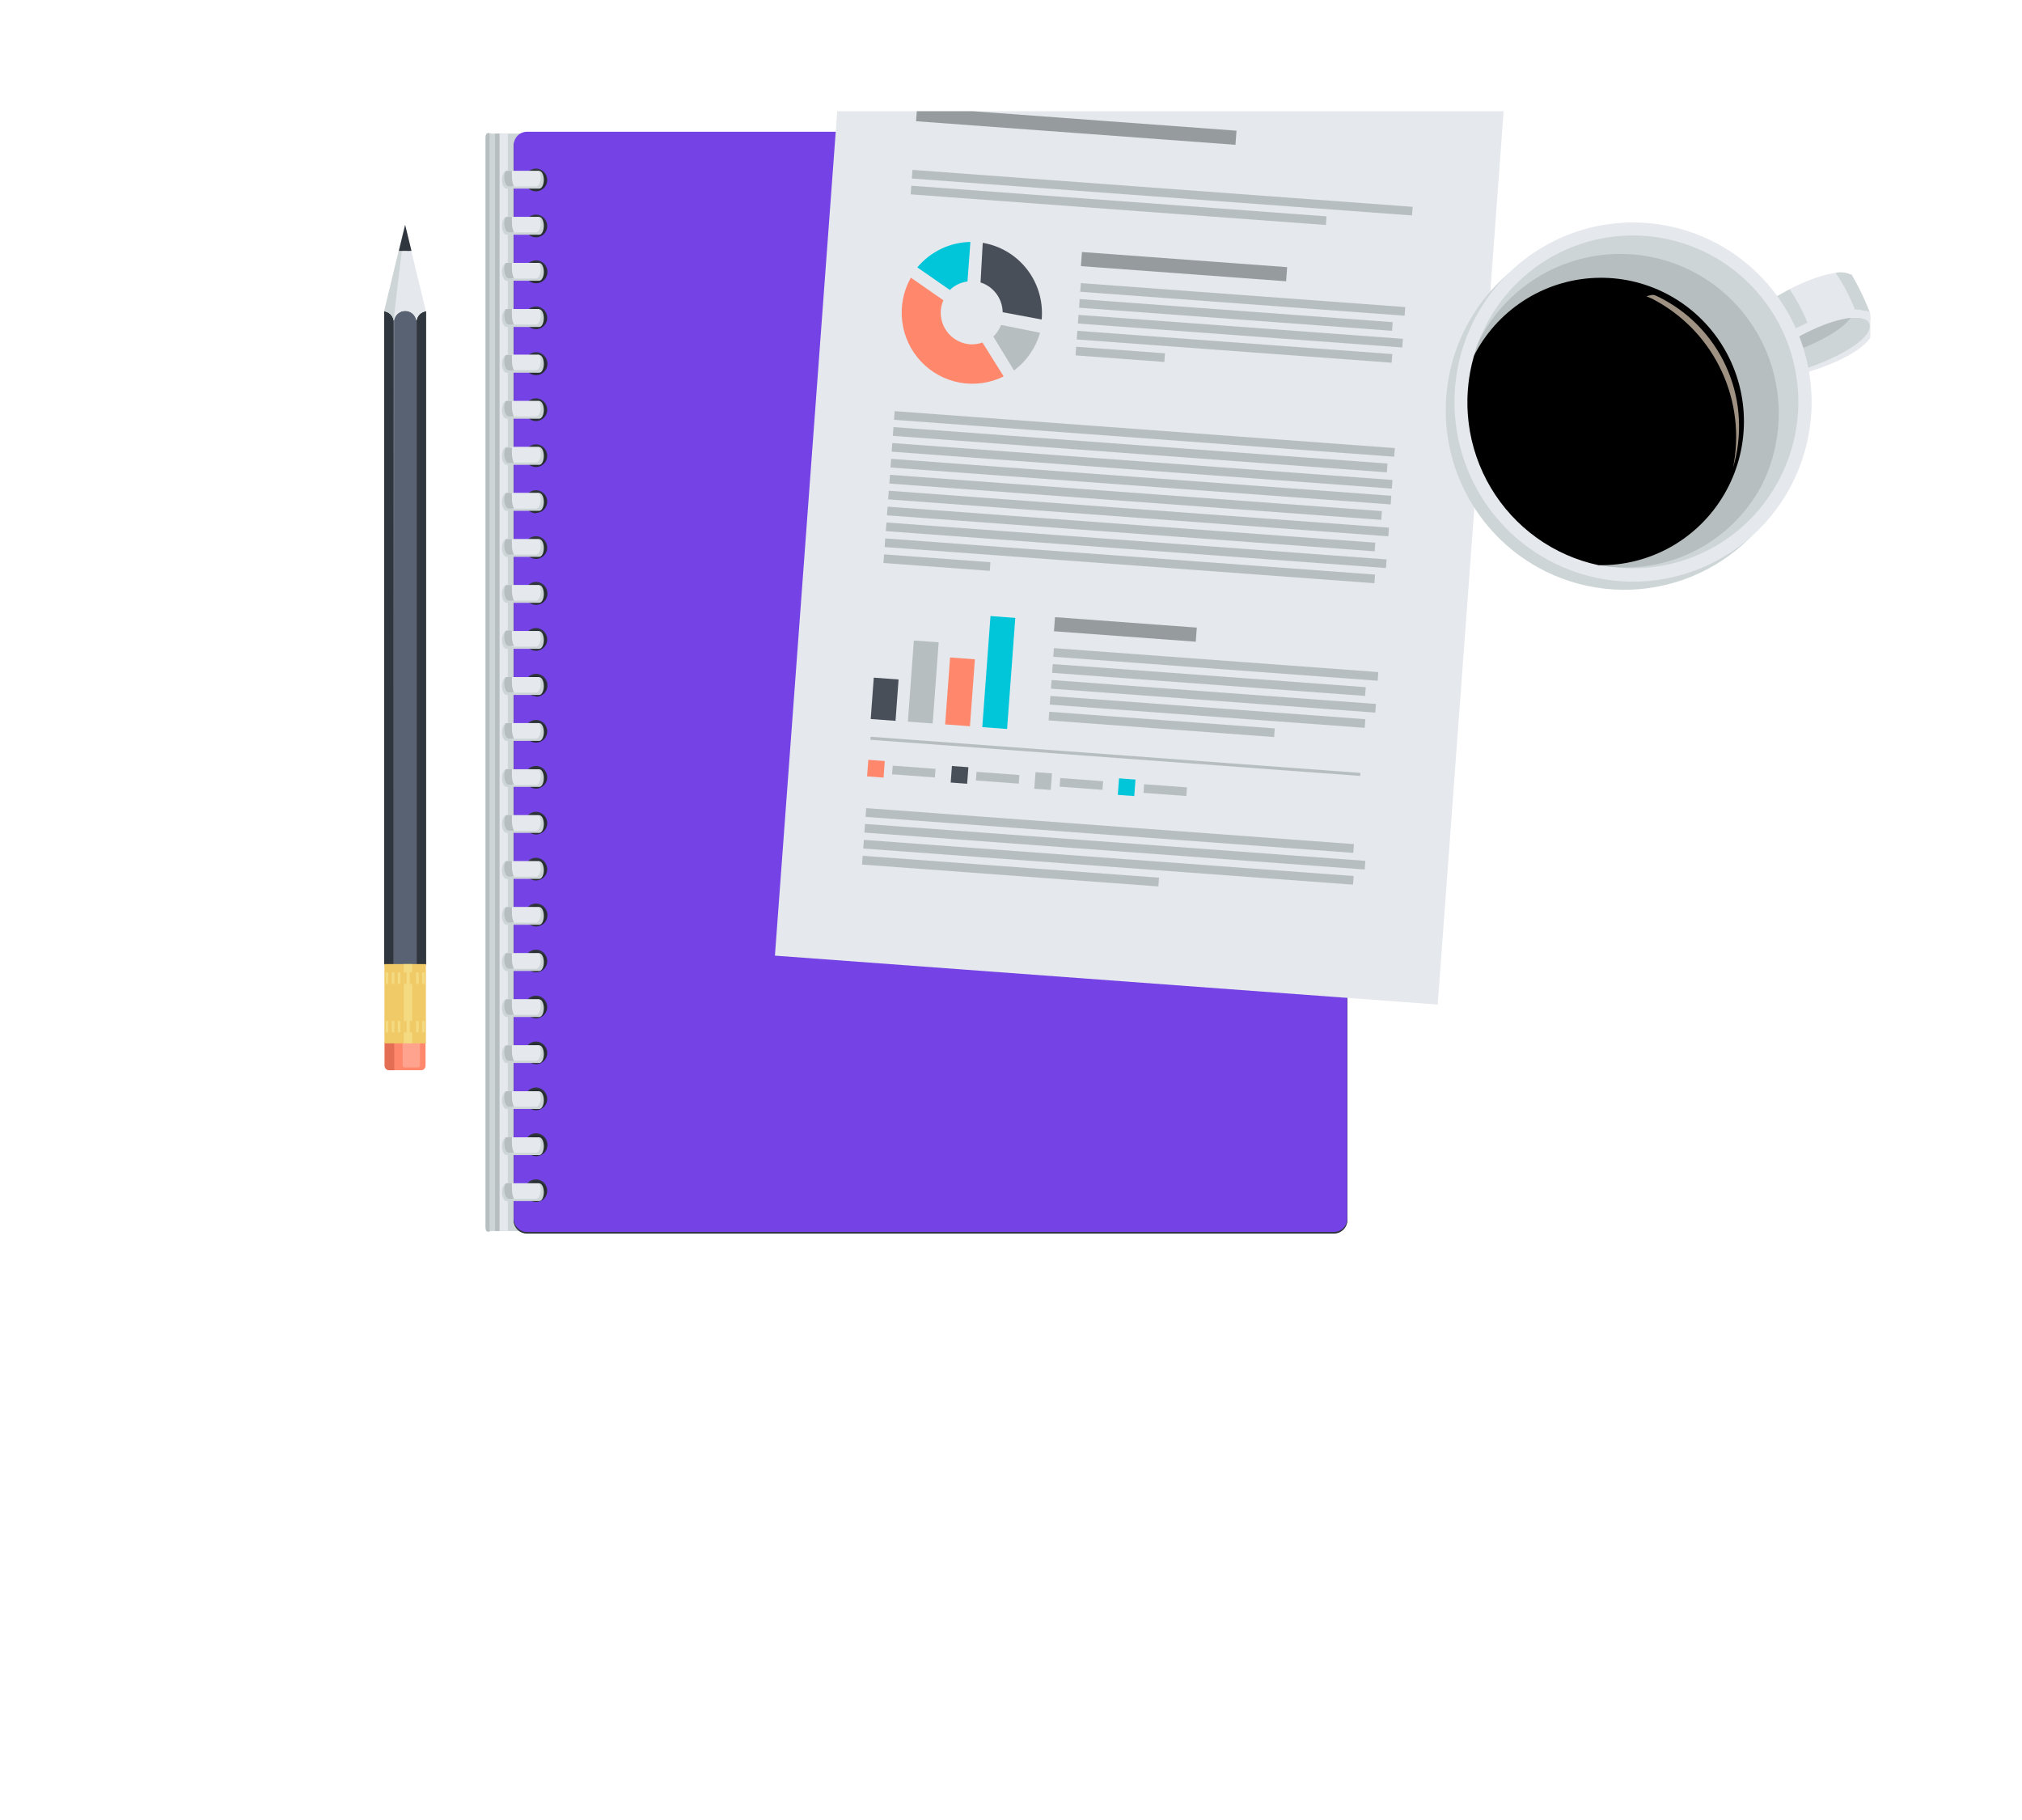 <svg width="200" height="180" viewBox="0 0 200 180" fill="none" xmlns="http://www.w3.org/2000/svg">
<g clip-path="url(#clip0_7:972)">
<path d="M48.032 121.312C48.032 122.036 48.344 121.747 48.74 121.747H51.26C51.656 121.747 51.98 122.036 51.98 121.312V13.647C51.98 12.923 51.656 13.213 51.26 13.213H48.74C48.344 13.213 48.032 12.923 48.032 13.647V121.312Z" fill="#CDD5D7"/>
<path d="M49.784 13.213H48.968V121.747H49.784V13.213Z" fill="#B7BEC0"/>
<path d="M48.416 13.177C48.188 13.177 48.032 13.177 48.032 13.647V121.312C48.032 121.819 48.188 121.831 48.416 121.795V13.177Z" fill="#B7BEC0"/>
<path d="M50.228 13.213H49.412V121.747H50.228V13.213Z" fill="#E5E8EC"/>
<path d="M131.948 13.213H52.112C51.39 13.213 50.804 13.802 50.804 14.528V120.685C50.804 121.411 51.39 122 52.112 122H131.948C132.67 122 133.256 121.411 133.256 120.685V14.528C133.256 13.802 132.67 13.213 131.948 13.213Z" fill="#282D33"/>
<path d="M52.124 13.213H131.948C132.124 13.211 132.298 13.245 132.461 13.313C132.623 13.38 132.77 13.48 132.894 13.606C133.017 13.732 133.113 13.882 133.178 14.047C133.242 14.211 133.273 14.387 133.268 14.564V120.745C133.241 121.077 133.089 121.386 132.844 121.61C132.599 121.834 132.279 121.956 131.948 121.952H52.124C51.952 121.953 51.781 121.92 51.621 121.855C51.462 121.789 51.317 121.693 51.196 121.57C51.074 121.448 50.977 121.302 50.912 121.142C50.847 120.981 50.814 120.81 50.816 120.637V14.564C50.811 14.388 50.841 14.213 50.905 14.05C50.968 13.886 51.064 13.737 51.186 13.611C51.308 13.485 51.454 13.384 51.615 13.316C51.776 13.248 51.949 13.213 52.124 13.213V13.213ZM53.024 119.068C53.244 119.066 53.459 118.998 53.641 118.873C53.823 118.748 53.964 118.572 54.046 118.367C54.129 118.162 54.149 117.936 54.105 117.72C54.061 117.503 53.953 117.304 53.797 117.148C53.64 116.992 53.441 116.887 53.225 116.844C53.009 116.802 52.785 116.825 52.582 116.91C52.379 116.996 52.205 117.139 52.083 117.324C51.961 117.508 51.896 117.724 51.896 117.946C51.896 118.094 51.925 118.241 51.982 118.378C52.039 118.515 52.122 118.639 52.227 118.744C52.332 118.848 52.456 118.93 52.593 118.986C52.73 119.042 52.876 119.07 53.024 119.068V119.068ZM53.024 114.531C53.248 114.531 53.466 114.464 53.652 114.339C53.837 114.214 53.982 114.036 54.067 113.828C54.152 113.62 54.174 113.392 54.129 113.171C54.085 112.951 53.976 112.749 53.817 112.591C53.658 112.433 53.456 112.326 53.236 112.283C53.017 112.241 52.79 112.265 52.584 112.353C52.378 112.44 52.203 112.588 52.08 112.776C51.958 112.964 51.894 113.184 51.896 113.409C51.896 113.557 51.925 113.704 51.982 113.841C52.039 113.978 52.122 114.102 52.227 114.207C52.332 114.311 52.456 114.394 52.593 114.449C52.73 114.505 52.876 114.533 53.024 114.531V114.531ZM53.024 109.982C53.244 109.98 53.459 109.912 53.641 109.787C53.823 109.663 53.964 109.487 54.046 109.281C54.129 109.076 54.149 108.851 54.105 108.634C54.061 108.417 53.953 108.218 53.797 108.063C53.64 107.907 53.441 107.801 53.225 107.759C53.009 107.716 52.785 107.739 52.582 107.825C52.379 107.91 52.205 108.054 52.083 108.238C51.961 108.422 51.896 108.639 51.896 108.86C51.896 109.009 51.925 109.155 51.982 109.292C52.039 109.429 52.122 109.554 52.227 109.658C52.332 109.762 52.456 109.845 52.593 109.9C52.73 109.956 52.876 109.984 53.024 109.982V109.982ZM53.024 105.445C53.247 105.445 53.465 105.379 53.651 105.254C53.836 105.13 53.981 104.953 54.066 104.745C54.151 104.538 54.174 104.31 54.13 104.09C54.087 103.87 53.979 103.668 53.822 103.509C53.664 103.351 53.463 103.243 53.244 103.199C53.025 103.155 52.798 103.178 52.592 103.263C52.386 103.349 52.21 103.495 52.086 103.681C51.962 103.868 51.896 104.087 51.896 104.311C51.896 104.46 51.925 104.608 51.982 104.745C52.038 104.883 52.121 105.008 52.226 105.113C52.331 105.219 52.455 105.302 52.592 105.359C52.729 105.416 52.876 105.445 53.024 105.445V105.445ZM53.024 100.897C53.244 100.894 53.459 100.826 53.641 100.702C53.823 100.577 53.964 100.401 54.046 100.196C54.129 99.99 54.149 99.765 54.105 99.548C54.061 99.331 53.953 99.132 53.797 98.977C53.64 98.821 53.441 98.715 53.225 98.673C53.009 98.631 52.785 98.654 52.582 98.739C52.379 98.824 52.205 98.968 52.083 99.152C51.961 99.337 51.896 99.553 51.896 99.774C51.896 99.923 51.925 100.07 51.982 100.207C52.039 100.344 52.122 100.468 52.227 100.572C52.332 100.677 52.456 100.759 52.593 100.815C52.73 100.87 52.876 100.898 53.024 100.897V100.897ZM53.024 96.348C53.244 96.345 53.459 96.277 53.641 96.153C53.823 96.028 53.964 95.852 54.046 95.647C54.129 95.441 54.149 95.216 54.105 94.999C54.061 94.782 53.953 94.584 53.797 94.428C53.64 94.272 53.441 94.166 53.225 94.124C53.009 94.082 52.785 94.105 52.582 94.19C52.379 94.275 52.205 94.419 52.083 94.603C51.961 94.788 51.896 95.004 51.896 95.225C51.896 95.374 51.925 95.521 51.982 95.658C52.039 95.795 52.122 95.919 52.227 96.023C52.332 96.128 52.456 96.21 52.593 96.266C52.73 96.321 52.876 96.349 53.024 96.348V96.348ZM53.024 91.811C53.248 91.811 53.466 91.744 53.652 91.619C53.837 91.494 53.982 91.316 54.067 91.108C54.152 90.9 54.174 90.671 54.129 90.451C54.085 90.231 53.976 90.028 53.817 89.87C53.658 89.712 53.456 89.605 53.236 89.563C53.017 89.52 52.79 89.545 52.584 89.632C52.378 89.72 52.203 89.867 52.08 90.055C51.958 90.243 51.894 90.464 51.896 90.689C51.902 90.984 52.024 91.265 52.235 91.471C52.447 91.676 52.73 91.79 53.024 91.787V91.811ZM53.024 87.262C53.244 87.26 53.459 87.192 53.641 87.067C53.823 86.942 53.964 86.766 54.046 86.561C54.129 86.356 54.149 86.13 54.105 85.914C54.061 85.697 53.953 85.498 53.797 85.342C53.64 85.186 53.441 85.081 53.225 85.038C53.009 84.996 52.785 85.019 52.582 85.104C52.379 85.19 52.205 85.333 52.083 85.518C51.961 85.702 51.896 85.918 51.896 86.14C51.896 86.288 51.925 86.435 51.982 86.572C52.039 86.709 52.122 86.833 52.227 86.938C52.332 87.042 52.456 87.124 52.593 87.18C52.73 87.236 52.876 87.263 53.024 87.262V87.262ZM53.024 82.725C53.247 82.725 53.465 82.659 53.651 82.534C53.836 82.409 53.981 82.232 54.066 82.025C54.151 81.818 54.174 81.59 54.13 81.37C54.087 81.15 53.979 80.948 53.822 80.789C53.664 80.63 53.463 80.522 53.244 80.478C53.025 80.435 52.798 80.457 52.592 80.543C52.386 80.629 52.21 80.774 52.086 80.961C51.962 81.147 51.896 81.367 51.896 81.591C51.896 81.892 52.015 82.18 52.226 82.393C52.438 82.606 52.725 82.725 53.024 82.725V82.725ZM53.024 78.176C53.244 78.174 53.459 78.106 53.641 77.981C53.823 77.856 53.964 77.68 54.046 77.475C54.129 77.27 54.149 77.045 54.105 76.828C54.061 76.611 53.953 76.412 53.797 76.257C53.64 76.101 53.441 75.995 53.225 75.953C53.009 75.91 52.785 75.933 52.582 76.019C52.379 76.104 52.205 76.248 52.083 76.432C51.961 76.616 51.896 76.833 51.896 77.054C51.896 77.202 51.925 77.349 51.982 77.486C52.039 77.623 52.122 77.748 52.227 77.852C52.332 77.956 52.456 78.039 52.593 78.094C52.73 78.15 52.876 78.178 53.024 78.176ZM53.024 73.639C53.247 73.639 53.465 73.573 53.651 73.448C53.836 73.324 53.981 73.146 54.066 72.939C54.151 72.732 54.174 72.504 54.13 72.284C54.087 72.064 53.979 71.862 53.822 71.703C53.664 71.545 53.463 71.437 53.244 71.393C53.025 71.349 52.798 71.371 52.592 71.457C52.386 71.543 52.21 71.689 52.086 71.875C51.962 72.061 51.896 72.281 51.896 72.505C51.889 72.658 51.914 72.811 51.968 72.954C52.021 73.097 52.103 73.228 52.209 73.339C52.314 73.449 52.441 73.537 52.581 73.597C52.721 73.657 52.872 73.688 53.024 73.688V73.639ZM53.024 69.091C53.244 69.088 53.459 69.02 53.641 68.896C53.823 68.771 53.964 68.595 54.046 68.389C54.129 68.184 54.149 67.959 54.105 67.742C54.061 67.525 53.953 67.326 53.797 67.171C53.64 67.015 53.441 66.909 53.225 66.867C53.009 66.825 52.785 66.848 52.582 66.933C52.379 67.018 52.205 67.162 52.083 67.346C51.961 67.531 51.896 67.747 51.896 67.968C51.896 68.117 51.925 68.264 51.982 68.401C52.039 68.537 52.122 68.662 52.227 68.766C52.332 68.87 52.456 68.953 52.593 69.008C52.73 69.064 52.876 69.092 53.024 69.091V69.091ZM53.024 64.542C53.244 64.539 53.459 64.471 53.641 64.347C53.823 64.222 53.964 64.046 54.046 63.841C54.129 63.635 54.149 63.41 54.105 63.193C54.061 62.976 53.953 62.778 53.797 62.622C53.64 62.466 53.441 62.36 53.225 62.318C53.009 62.276 52.785 62.299 52.582 62.384C52.379 62.469 52.205 62.613 52.083 62.797C51.961 62.982 51.896 63.198 51.896 63.419C51.896 63.568 51.925 63.715 51.982 63.852C52.039 63.989 52.122 64.113 52.227 64.217C52.332 64.322 52.456 64.404 52.593 64.46C52.73 64.515 52.876 64.543 53.024 64.542V64.542ZM53.024 60.005C53.244 60.002 53.459 59.934 53.641 59.81C53.823 59.685 53.964 59.509 54.046 59.304C54.129 59.099 54.149 58.873 54.105 58.656C54.061 58.44 53.953 58.241 53.797 58.085C53.64 57.929 53.441 57.824 53.225 57.781C53.009 57.739 52.785 57.762 52.582 57.847C52.379 57.932 52.205 58.076 52.083 58.261C51.961 58.445 51.896 58.661 51.896 58.883C51.896 59.031 51.925 59.178 51.982 59.315C52.039 59.452 52.122 59.576 52.227 59.68C52.332 59.785 52.456 59.867 52.593 59.923C52.73 59.978 52.876 60.006 53.024 60.005V60.005ZM53.024 55.456C53.244 55.453 53.459 55.386 53.641 55.261C53.823 55.136 53.964 54.96 54.046 54.755C54.129 54.55 54.149 54.324 54.105 54.108C54.061 53.891 53.953 53.692 53.797 53.536C53.64 53.38 53.441 53.275 53.225 53.232C53.009 53.19 52.785 53.213 52.582 53.298C52.379 53.383 52.205 53.527 52.083 53.712C51.961 53.896 51.896 54.112 51.896 54.334C51.896 54.482 51.925 54.629 51.982 54.766C52.039 54.903 52.122 55.027 52.227 55.132C52.332 55.236 52.456 55.318 52.593 55.374C52.73 55.43 52.876 55.458 53.024 55.456V55.456ZM53.024 50.919C53.248 50.919 53.466 50.852 53.652 50.727C53.837 50.602 53.982 50.424 54.067 50.216C54.152 50.008 54.174 49.779 54.129 49.559C54.085 49.339 53.976 49.137 53.817 48.979C53.658 48.82 53.456 48.713 53.236 48.671C53.017 48.629 52.79 48.653 52.584 48.74C52.378 48.828 52.203 48.975 52.08 49.163C51.958 49.352 51.894 49.572 51.896 49.797C51.896 49.945 51.925 50.092 51.982 50.229C52.039 50.366 52.122 50.49 52.227 50.595C52.332 50.699 52.456 50.781 52.593 50.837C52.73 50.893 52.876 50.921 53.024 50.919V50.919ZM53.024 46.37C53.244 46.368 53.459 46.3 53.641 46.175C53.823 46.05 53.964 45.874 54.046 45.669C54.129 45.464 54.149 45.239 54.105 45.022C54.061 44.805 53.953 44.606 53.797 44.45C53.64 44.295 53.441 44.189 53.225 44.147C53.009 44.104 52.785 44.127 52.582 44.212C52.379 44.298 52.205 44.442 52.083 44.626C51.961 44.81 51.896 45.027 51.896 45.248C51.896 45.396 51.925 45.543 51.982 45.68C52.039 45.817 52.122 45.941 52.227 46.046C52.332 46.15 52.456 46.233 52.593 46.288C52.73 46.344 52.876 46.372 53.024 46.37V46.37ZM53.024 41.821C53.244 41.819 53.459 41.751 53.641 41.626C53.823 41.502 53.964 41.325 54.046 41.12C54.129 40.915 54.149 40.69 54.105 40.473C54.061 40.256 53.953 40.057 53.797 39.901C53.64 39.746 53.441 39.64 53.225 39.598C53.009 39.555 52.785 39.578 52.582 39.664C52.379 39.749 52.205 39.893 52.083 40.077C51.961 40.261 51.896 40.478 51.896 40.699C51.896 40.847 51.925 40.994 51.982 41.131C52.039 41.268 52.122 41.392 52.227 41.497C52.332 41.601 52.456 41.684 52.593 41.739C52.73 41.795 52.876 41.823 53.024 41.821V41.821ZM53.024 37.285C53.244 37.282 53.459 37.214 53.641 37.09C53.823 36.965 53.964 36.789 54.046 36.583C54.129 36.378 54.149 36.153 54.105 35.936C54.061 35.719 53.953 35.52 53.797 35.365C53.64 35.209 53.441 35.103 53.225 35.061C53.009 35.019 52.785 35.041 52.582 35.127C52.379 35.212 52.205 35.356 52.083 35.54C51.961 35.724 51.896 35.941 51.896 36.162C51.896 36.311 51.925 36.458 51.982 36.594C52.039 36.731 52.122 36.856 52.227 36.96C52.332 37.064 52.456 37.147 52.593 37.203C52.73 37.258 52.876 37.286 53.024 37.285V37.285ZM53.024 32.736C53.244 32.733 53.459 32.665 53.641 32.541C53.823 32.416 53.964 32.24 54.046 32.035C54.129 31.829 54.149 31.604 54.105 31.387C54.061 31.17 53.953 30.971 53.797 30.816C53.64 30.66 53.441 30.554 53.225 30.512C53.009 30.47 52.785 30.493 52.582 30.578C52.379 30.663 52.205 30.807 52.083 30.991C51.961 31.175 51.896 31.392 51.896 31.613C51.896 31.762 51.925 31.909 51.982 32.046C52.039 32.183 52.122 32.307 52.227 32.411C52.332 32.516 52.456 32.598 52.593 32.654C52.73 32.709 52.876 32.737 53.024 32.736V32.736ZM53.024 28.199C53.248 28.199 53.466 28.132 53.652 28.007C53.837 27.881 53.982 27.704 54.067 27.496C54.152 27.288 54.174 27.059 54.129 26.839C54.085 26.618 53.976 26.416 53.817 26.258C53.658 26.1 53.456 25.993 53.236 25.951C53.017 25.908 52.79 25.932 52.584 26.02C52.378 26.108 52.203 26.255 52.08 26.443C51.958 26.631 51.894 26.852 51.896 27.077C51.896 27.225 51.925 27.372 51.982 27.509C52.039 27.646 52.122 27.77 52.227 27.874C52.332 27.979 52.456 28.061 52.593 28.117C52.73 28.172 52.876 28.2 53.024 28.199V28.199ZM53.024 23.65C53.244 23.648 53.459 23.58 53.641 23.455C53.823 23.33 53.964 23.154 54.046 22.949C54.129 22.744 54.149 22.518 54.105 22.302C54.061 22.085 53.953 21.886 53.797 21.73C53.64 21.574 53.441 21.469 53.225 21.426C53.009 21.384 52.785 21.407 52.582 21.492C52.379 21.577 52.205 21.721 52.083 21.905C51.961 22.09 51.896 22.306 51.896 22.528C51.896 22.676 51.925 22.823 51.982 22.96C52.039 23.097 52.122 23.221 52.227 23.325C52.332 23.43 52.456 23.512 52.593 23.568C52.73 23.624 52.876 23.651 53.024 23.65V23.65ZM53.024 19.113C53.247 19.113 53.465 19.047 53.651 18.922C53.836 18.797 53.981 18.62 54.066 18.413C54.151 18.206 54.174 17.977 54.13 17.758C54.087 17.538 53.979 17.335 53.822 17.177C53.664 17.018 53.463 16.91 53.244 16.866C53.025 16.823 52.798 16.845 52.592 16.931C52.386 17.017 52.21 17.162 52.086 17.349C51.962 17.535 51.896 17.755 51.896 17.979C51.896 18.28 52.015 18.568 52.226 18.781C52.438 18.994 52.725 19.113 53.024 19.113V19.113Z" fill="#30363D"/>
<path d="M52.124 13.032H131.948C132.295 13.032 132.628 13.17 132.873 13.417C133.118 13.664 133.256 13.998 133.256 14.347V120.528C133.256 120.877 133.118 121.211 132.873 121.458C132.628 121.705 132.295 121.843 131.948 121.843H52.124C51.777 121.843 51.444 121.705 51.199 121.458C50.954 121.211 50.816 120.877 50.816 120.528V14.347C50.816 13.998 50.954 13.664 51.199 13.417C51.444 13.17 51.777 13.032 52.124 13.032ZM53.024 118.887C53.244 118.885 53.459 118.817 53.641 118.692C53.823 118.567 53.964 118.391 54.046 118.186C54.129 117.981 54.149 117.755 54.105 117.539C54.061 117.322 53.953 117.123 53.797 116.967C53.64 116.811 53.441 116.706 53.225 116.663C53.009 116.621 52.785 116.644 52.582 116.729C52.379 116.815 52.205 116.958 52.083 117.143C51.961 117.327 51.896 117.543 51.896 117.765C51.896 117.913 51.925 118.06 51.982 118.197C52.039 118.334 52.122 118.458 52.227 118.563C52.332 118.667 52.456 118.749 52.593 118.805C52.73 118.861 52.876 118.889 53.024 118.887V118.887ZM53.024 114.35C53.247 114.35 53.465 114.284 53.651 114.159C53.836 114.034 53.981 113.857 54.066 113.65C54.151 113.443 54.174 113.215 54.13 112.995C54.087 112.775 53.979 112.573 53.822 112.414C53.664 112.255 53.463 112.147 53.244 112.104C53.025 112.06 52.798 112.082 52.592 112.168C52.386 112.254 52.21 112.399 52.086 112.586C51.962 112.772 51.896 112.992 51.896 113.216C51.896 113.517 52.015 113.805 52.226 114.018C52.438 114.231 52.725 114.35 53.024 114.35V114.35ZM53.024 109.801C53.244 109.799 53.459 109.731 53.641 109.606C53.823 109.482 53.964 109.305 54.046 109.1C54.129 108.895 54.149 108.67 54.105 108.453C54.061 108.236 53.953 108.037 53.797 107.881C53.64 107.726 53.441 107.62 53.225 107.578C53.009 107.535 52.785 107.558 52.582 107.644C52.379 107.729 52.205 107.873 52.083 108.057C51.961 108.241 51.896 108.458 51.896 108.679C51.896 108.827 51.925 108.974 51.982 109.111C52.039 109.248 52.122 109.373 52.227 109.477C52.332 109.581 52.456 109.664 52.593 109.719C52.73 109.775 52.876 109.803 53.024 109.801V109.801ZM53.024 105.252C53.244 105.25 53.459 105.182 53.641 105.057C53.823 104.933 53.964 104.757 54.046 104.551C54.129 104.346 54.149 104.121 54.105 103.904C54.061 103.687 53.953 103.488 53.797 103.333C53.64 103.177 53.441 103.071 53.225 103.029C53.009 102.986 52.785 103.009 52.582 103.095C52.379 103.18 52.205 103.324 52.083 103.508C51.961 103.692 51.896 103.909 51.896 104.13C51.896 104.279 51.925 104.425 51.982 104.562C52.039 104.699 52.122 104.824 52.227 104.928C52.332 105.032 52.456 105.115 52.593 105.17C52.73 105.226 52.876 105.254 53.024 105.252V105.252ZM53.024 100.716C53.244 100.713 53.459 100.645 53.641 100.521C53.823 100.396 53.964 100.22 54.046 100.014C54.129 99.809 54.149 99.584 54.105 99.367C54.061 99.15 53.953 98.951 53.797 98.796C53.64 98.64 53.441 98.534 53.225 98.492C53.009 98.45 52.785 98.473 52.582 98.558C52.379 98.643 52.205 98.787 52.083 98.971C51.961 99.155 51.896 99.372 51.896 99.593C51.896 99.742 51.925 99.889 51.982 100.026C52.039 100.163 52.122 100.287 52.227 100.391C52.332 100.495 52.456 100.578 52.593 100.634C52.73 100.689 52.876 100.717 53.024 100.716V100.716ZM53.024 96.167C53.244 96.164 53.459 96.096 53.641 95.972C53.823 95.847 53.964 95.671 54.046 95.466C54.129 95.26 54.149 95.035 54.105 94.818C54.061 94.601 53.953 94.403 53.797 94.247C53.64 94.091 53.441 93.985 53.225 93.943C53.009 93.901 52.785 93.924 52.582 94.009C52.379 94.094 52.205 94.238 52.083 94.422C51.961 94.607 51.896 94.823 51.896 95.044C51.896 95.193 51.925 95.34 51.982 95.477C52.039 95.614 52.122 95.738 52.227 95.842C52.332 95.947 52.456 96.029 52.593 96.085C52.73 96.14 52.876 96.168 53.024 96.167ZM53.024 91.63C53.248 91.63 53.466 91.563 53.652 91.438C53.837 91.313 53.982 91.135 54.067 90.927C54.152 90.719 54.174 90.49 54.129 90.27C54.085 90.049 53.976 89.847 53.817 89.689C53.658 89.531 53.456 89.424 53.236 89.382C53.017 89.339 52.79 89.364 52.584 89.451C52.378 89.539 52.203 89.686 52.08 89.874C51.958 90.062 51.894 90.283 51.896 90.508C51.896 90.656 51.925 90.803 51.982 90.94C52.039 91.077 52.122 91.201 52.227 91.305C52.332 91.41 52.456 91.492 52.593 91.548C52.73 91.603 52.876 91.631 53.024 91.63V91.63ZM53.024 87.081C53.244 87.079 53.459 87.011 53.641 86.886C53.823 86.761 53.964 86.585 54.046 86.38C54.129 86.175 54.149 85.949 54.105 85.733C54.061 85.516 53.953 85.317 53.797 85.161C53.64 85.005 53.441 84.9 53.225 84.857C53.009 84.815 52.785 84.838 52.582 84.923C52.379 85.008 52.205 85.152 52.083 85.337C51.961 85.521 51.896 85.737 51.896 85.959C51.896 86.107 51.925 86.254 51.982 86.391C52.039 86.528 52.122 86.652 52.227 86.757C52.332 86.861 52.456 86.943 52.593 86.999C52.73 87.055 52.876 87.082 53.024 87.081V87.081ZM53.024 82.532C53.244 82.53 53.459 82.462 53.641 82.337C53.823 82.212 53.964 82.036 54.046 81.831C54.129 81.626 54.149 81.4 54.105 81.184C54.061 80.967 53.953 80.768 53.797 80.612C53.64 80.457 53.441 80.351 53.225 80.308C53.009 80.266 52.785 80.289 52.582 80.374C52.379 80.46 52.205 80.603 52.083 80.788C51.961 80.972 51.896 81.188 51.896 81.41C51.896 81.558 51.925 81.705 51.982 81.842C52.039 81.979 52.122 82.103 52.227 82.208C52.332 82.312 52.456 82.394 52.593 82.45C52.73 82.506 52.876 82.534 53.024 82.532V82.532ZM53.024 77.995C53.244 77.993 53.459 77.925 53.641 77.8C53.823 77.675 53.964 77.499 54.046 77.294C54.129 77.089 54.149 76.864 54.105 76.647C54.061 76.43 53.953 76.231 53.797 76.075C53.64 75.92 53.441 75.814 53.225 75.772C53.009 75.729 52.785 75.752 52.582 75.838C52.379 75.923 52.205 76.067 52.083 76.251C51.961 76.435 51.896 76.652 51.896 76.873C51.896 77.021 51.925 77.168 51.982 77.305C52.039 77.442 52.122 77.566 52.227 77.671C52.332 77.775 52.456 77.858 52.593 77.913C52.73 77.969 52.876 77.997 53.024 77.995V77.995ZM53.024 73.446C53.244 73.444 53.459 73.376 53.641 73.251C53.823 73.127 53.964 72.951 54.046 72.745C54.129 72.54 54.149 72.315 54.105 72.098C54.061 71.881 53.953 71.682 53.797 71.526C53.64 71.371 53.441 71.265 53.225 71.223C53.009 71.18 52.785 71.203 52.582 71.289C52.379 71.374 52.205 71.518 52.083 71.702C51.961 71.886 51.896 72.103 51.896 72.324C51.896 72.472 51.925 72.619 51.982 72.756C52.039 72.893 52.122 73.018 52.227 73.122C52.332 73.226 52.456 73.309 52.593 73.364C52.73 73.42 52.876 73.448 53.024 73.446V73.446ZM53.024 68.909C53.248 68.909 53.466 68.843 53.652 68.717C53.837 68.592 53.982 68.414 54.067 68.207C54.152 67.999 54.174 67.77 54.129 67.549C54.085 67.329 53.976 67.127 53.817 66.969C53.658 66.811 53.456 66.704 53.236 66.661C53.017 66.619 52.79 66.643 52.584 66.731C52.378 66.819 52.203 66.966 52.08 67.154C51.958 67.342 51.894 67.562 51.896 67.787C51.908 68.079 52.033 68.353 52.244 68.554C52.454 68.754 52.734 68.865 53.024 68.861V68.909ZM53.024 64.361C53.244 64.358 53.459 64.29 53.641 64.165C53.823 64.041 53.964 63.865 54.046 63.66C54.129 63.454 54.149 63.229 54.105 63.012C54.061 62.795 53.953 62.596 53.797 62.441C53.64 62.285 53.441 62.179 53.225 62.137C53.009 62.095 52.785 62.118 52.582 62.203C52.379 62.288 52.205 62.432 52.083 62.616C51.961 62.8 51.896 63.017 51.896 63.238C51.896 63.387 51.925 63.534 51.982 63.671C52.039 63.808 52.122 63.932 52.227 64.036C52.332 64.141 52.456 64.223 52.593 64.279C52.73 64.334 52.876 64.362 53.024 64.361V64.361ZM53.024 59.824C53.248 59.824 53.466 59.757 53.652 59.632C53.837 59.507 53.982 59.329 54.067 59.121C54.152 58.913 54.174 58.684 54.129 58.464C54.085 58.243 53.976 58.041 53.817 57.883C53.658 57.725 53.456 57.618 53.236 57.576C53.017 57.533 52.79 57.557 52.584 57.645C52.378 57.733 52.203 57.88 52.08 58.068C51.958 58.256 51.894 58.477 51.896 58.702C51.896 58.85 51.925 58.997 51.982 59.134C52.039 59.271 52.122 59.395 52.227 59.499C52.332 59.604 52.456 59.686 52.593 59.742C52.73 59.797 52.876 59.825 53.024 59.824V59.824ZM53.024 55.275C53.244 55.272 53.459 55.205 53.641 55.08C53.823 54.955 53.964 54.779 54.046 54.574C54.129 54.368 54.149 54.143 54.105 53.926C54.061 53.71 53.953 53.511 53.797 53.355C53.64 53.199 53.441 53.094 53.225 53.051C53.009 53.009 52.785 53.032 52.582 53.117C52.379 53.202 52.205 53.346 52.083 53.531C51.961 53.715 51.896 53.931 51.896 54.153C51.896 54.301 51.925 54.448 51.982 54.585C52.039 54.722 52.122 54.846 52.227 54.95C52.332 55.055 52.456 55.137 52.593 55.193C52.73 55.249 52.876 55.276 53.024 55.275V55.275ZM53.024 50.726C53.244 50.724 53.459 50.656 53.641 50.531C53.823 50.406 53.964 50.23 54.046 50.025C54.129 49.82 54.149 49.594 54.105 49.378C54.061 49.161 53.953 48.962 53.797 48.806C53.64 48.65 53.441 48.545 53.225 48.502C53.009 48.46 52.785 48.483 52.582 48.568C52.379 48.654 52.205 48.797 52.083 48.982C51.961 49.166 51.896 49.382 51.896 49.604C51.891 49.755 51.917 49.906 51.971 50.047C52.026 50.188 52.108 50.317 52.214 50.425C52.319 50.533 52.445 50.619 52.585 50.677C52.724 50.735 52.873 50.764 53.024 50.762V50.726ZM53.024 46.189C53.244 46.187 53.459 46.119 53.641 45.994C53.823 45.869 53.964 45.693 54.046 45.488C54.129 45.283 54.149 45.058 54.105 44.841C54.061 44.624 53.953 44.425 53.797 44.269C53.64 44.114 53.441 44.008 53.225 43.966C53.009 43.923 52.785 43.946 52.582 44.032C52.379 44.117 52.205 44.261 52.083 44.445C51.961 44.629 51.896 44.846 51.896 45.067C51.896 45.215 51.925 45.362 51.982 45.499C52.039 45.636 52.122 45.76 52.227 45.865C52.332 45.969 52.456 46.051 52.593 46.107C52.73 46.163 52.876 46.191 53.024 46.189V46.189ZM53.024 41.64C53.244 41.638 53.459 41.57 53.641 41.445C53.823 41.321 53.964 41.144 54.046 40.939C54.129 40.734 54.149 40.509 54.105 40.292C54.061 40.075 53.953 39.876 53.797 39.72C53.64 39.565 53.441 39.459 53.225 39.417C53.009 39.374 52.785 39.397 52.582 39.483C52.379 39.568 52.205 39.712 52.083 39.896C51.961 40.08 51.896 40.297 51.896 40.518C51.896 40.666 51.925 40.813 51.982 40.95C52.039 41.087 52.122 41.211 52.227 41.316C52.332 41.42 52.456 41.503 52.593 41.558C52.73 41.614 52.876 41.642 53.024 41.64V41.64ZM53.024 37.103C53.248 37.103 53.466 37.036 53.652 36.911C53.837 36.786 53.982 36.608 54.067 36.4C54.152 36.192 54.174 35.964 54.129 35.743C54.085 35.523 53.976 35.321 53.817 35.163C53.658 35.005 53.456 34.898 53.236 34.855C53.017 34.813 52.79 34.837 52.584 34.925C52.378 35.013 52.203 35.16 52.08 35.348C51.958 35.536 51.894 35.756 51.896 35.981C51.896 36.13 51.925 36.276 51.982 36.413C52.039 36.55 52.122 36.675 52.227 36.779C52.332 36.883 52.456 36.966 52.593 37.022C52.73 37.077 52.876 37.105 53.024 37.103V37.103ZM53.024 32.554C53.244 32.552 53.459 32.484 53.641 32.359C53.823 32.235 53.964 32.059 54.046 31.854C54.129 31.648 54.149 31.423 54.105 31.206C54.061 30.989 53.953 30.79 53.797 30.635C53.64 30.479 53.441 30.373 53.225 30.331C53.009 30.289 52.785 30.311 52.582 30.397C52.379 30.482 52.205 30.626 52.083 30.81C51.961 30.994 51.896 31.211 51.896 31.432C51.896 31.581 51.925 31.728 51.982 31.864C52.039 32.002 52.122 32.126 52.227 32.23C52.332 32.334 52.456 32.417 52.593 32.473C52.73 32.528 52.876 32.556 53.024 32.554V32.554ZM53.024 28.018C53.247 28.018 53.465 27.951 53.651 27.826C53.836 27.702 53.981 27.525 54.066 27.317C54.151 27.11 54.174 26.882 54.13 26.662C54.087 26.442 53.979 26.24 53.822 26.081C53.664 25.923 53.463 25.815 53.244 25.771C53.025 25.727 52.798 25.75 52.592 25.836C52.386 25.921 52.21 26.067 52.086 26.253C51.962 26.44 51.896 26.659 51.896 26.884C51.896 27.184 52.015 27.473 52.226 27.686C52.438 27.898 52.725 28.018 53.024 28.018V28.018ZM53.024 23.469C53.244 23.466 53.459 23.399 53.641 23.274C53.823 23.149 53.964 22.973 54.046 22.768C54.129 22.562 54.149 22.337 54.105 22.12C54.061 21.904 53.953 21.705 53.797 21.549C53.64 21.393 53.441 21.288 53.225 21.245C53.009 21.203 52.785 21.226 52.582 21.311C52.379 21.396 52.205 21.54 52.083 21.724C51.961 21.909 51.896 22.125 51.896 22.347C51.896 22.495 51.925 22.642 51.982 22.779C52.039 22.916 52.122 23.04 52.227 23.144C52.332 23.249 52.456 23.331 52.593 23.387C52.73 23.442 52.876 23.47 53.024 23.469V23.469ZM53.024 18.92C53.244 18.918 53.459 18.85 53.641 18.725C53.823 18.6 53.964 18.424 54.046 18.219C54.129 18.014 54.149 17.788 54.105 17.572C54.061 17.355 53.953 17.156 53.797 17C53.64 16.844 53.441 16.739 53.225 16.696C53.009 16.654 52.785 16.677 52.582 16.762C52.379 16.848 52.205 16.991 52.083 17.176C51.961 17.36 51.896 17.576 51.896 17.798C51.896 17.946 51.925 18.093 51.982 18.23C52.039 18.367 52.122 18.491 52.227 18.596C52.332 18.7 52.456 18.782 52.593 18.838C52.73 18.894 52.876 18.921 53.024 18.92V18.92Z" fill="#7542E5"/>
<path d="M53.792 17.786C53.792 18.268 53.588 18.654 53.336 18.654H50.108C49.856 18.654 49.652 18.268 49.652 17.786C49.652 17.303 49.856 16.905 50.108 16.905H53.336C53.588 16.905 53.792 17.303 53.792 17.786Z" fill="#CDD5D7"/>
<path d="M53.324 16.905H50.42C50.311 17.108 50.257 17.337 50.264 17.569C50.264 18.051 50.468 18.437 50.72 18.437H53.024C53.276 18.437 53.48 18.051 53.48 17.569C53.487 17.337 53.433 17.108 53.324 16.905Z" fill="#E5E8EC"/>
<path d="M50.636 17.363C50.624 17.211 50.624 17.058 50.636 16.905H50.036C49.927 17.104 49.873 17.329 49.88 17.556C49.88 18.039 50.084 18.425 50.336 18.425H50.828C50.685 18.09 50.62 17.727 50.636 17.363V17.363Z" fill="#B7BEC0"/>
<path d="M53.792 22.335C53.792 22.817 53.588 23.215 53.336 23.215H50.108C49.856 23.215 49.652 22.817 49.652 22.335C49.652 21.852 49.856 21.454 50.108 21.454H53.336C53.588 21.454 53.792 21.852 53.792 22.335Z" fill="#CDD5D7"/>
<path d="M53.324 21.454H50.42C50.312 21.658 50.259 21.887 50.264 22.117C50.264 22.6 50.468 22.986 50.72 22.986H53.024C53.276 22.986 53.48 22.6 53.48 22.117C53.485 21.887 53.432 21.658 53.324 21.454Z" fill="#E5E8EC"/>
<path d="M50.636 21.912C50.624 21.76 50.624 21.606 50.636 21.454H50.036C49.927 21.653 49.873 21.878 49.88 22.105C49.88 22.588 50.084 22.974 50.336 22.974H50.828C50.685 22.639 50.62 22.276 50.636 21.912V21.912Z" fill="#B7BEC0"/>
<path d="M53.792 26.884C53.792 27.366 53.588 27.764 53.336 27.764H50.108C49.856 27.764 49.652 27.366 49.652 26.884C49.652 26.401 49.856 26.003 50.108 26.003H53.336C53.588 26.003 53.792 26.401 53.792 26.884Z" fill="#CDD5D7"/>
<path d="M53.324 26.003H50.42C50.312 26.207 50.259 26.435 50.264 26.666C50.264 27.149 50.468 27.547 50.72 27.547H53.024C53.276 27.547 53.48 27.149 53.48 26.666C53.485 26.435 53.432 26.207 53.324 26.003Z" fill="#E5E8EC"/>
<path d="M50.636 26.461C50.624 26.309 50.624 26.155 50.636 26.003H50.036C49.927 26.202 49.873 26.427 49.88 26.654C49.88 27.137 50.084 27.535 50.336 27.535H50.828C50.683 27.197 50.618 26.829 50.636 26.461Z" fill="#B7BEC0"/>
<path d="M53.792 31.456C53.792 31.939 53.588 32.337 53.336 32.337H50.108C49.856 32.337 49.652 31.939 49.652 31.456C49.652 30.974 49.856 30.588 50.108 30.588H53.336C53.588 30.588 53.792 30.974 53.792 31.456Z" fill="#CDD5D7"/>
<path d="M53.324 30.564H50.42C50.311 30.763 50.257 30.988 50.264 31.215C50.264 31.698 50.468 32.096 50.72 32.096H53.024C53.276 32.096 53.48 31.698 53.48 31.215C53.487 30.988 53.433 30.763 53.324 30.564Z" fill="#E5E8EC"/>
<path d="M50.636 31.01C50.623 30.861 50.623 30.712 50.636 30.564H50.036C49.93 30.764 49.876 30.988 49.88 31.215C49.88 31.698 50.084 32.096 50.336 32.096H50.828C50.678 31.755 50.612 31.382 50.636 31.01Z" fill="#B7BEC0"/>
<path d="M53.792 35.981C53.792 36.476 53.588 36.862 53.336 36.862H50.108C49.856 36.862 49.652 36.476 49.652 35.981C49.652 35.499 49.856 35.112 50.108 35.112H53.336C53.588 35.112 53.792 35.499 53.792 35.981Z" fill="#CDD5D7"/>
<path d="M53.324 35.076H50.42C50.311 35.276 50.257 35.501 50.264 35.728C50.264 36.222 50.468 36.609 50.72 36.609H53.024C53.276 36.609 53.48 36.222 53.48 35.728C53.487 35.501 53.433 35.276 53.324 35.076Z" fill="#E5E8EC"/>
<path d="M50.636 35.571C50.623 35.418 50.623 35.265 50.636 35.112H50.036C49.926 35.307 49.872 35.528 49.88 35.752C49.88 36.247 50.084 36.633 50.336 36.633H50.828C50.685 36.298 50.619 35.935 50.636 35.571V35.571Z" fill="#B7BEC0"/>
<path d="M53.792 40.542C53.792 41.025 53.588 41.411 53.336 41.411H50.108C49.856 41.411 49.652 41.025 49.652 40.542C49.652 40.06 49.856 39.661 50.108 39.661H53.336C53.588 39.661 53.792 40.06 53.792 40.542Z" fill="#CDD5D7"/>
<path d="M53.324 39.661H50.42C50.311 39.865 50.257 40.094 50.264 40.325C50.264 40.808 50.468 41.194 50.72 41.194H53.024C53.276 41.194 53.48 40.808 53.48 40.325C53.487 40.094 53.433 39.865 53.324 39.661V39.661Z" fill="#E5E8EC"/>
<path d="M50.636 40.12C50.624 39.967 50.624 39.814 50.636 39.661H50.036C49.927 39.861 49.873 40.086 49.88 40.313C49.88 40.796 50.084 41.182 50.336 41.182H50.828C50.685 40.847 50.62 40.484 50.636 40.12V40.12Z" fill="#B7BEC0"/>
<path d="M53.792 45.091C53.792 45.574 53.588 45.972 53.336 45.972H50.108C49.856 45.972 49.652 45.574 49.652 45.091C49.652 44.608 49.856 44.21 50.108 44.21H53.336C53.588 44.21 53.792 44.608 53.792 45.091Z" fill="#CDD5D7"/>
<path d="M53.324 44.21H50.42C50.312 44.414 50.259 44.643 50.264 44.874C50.264 45.357 50.468 45.743 50.72 45.743H53.024C53.276 45.743 53.48 45.357 53.48 44.874C53.485 44.643 53.432 44.414 53.324 44.21V44.21Z" fill="#E5E8EC"/>
<path d="M50.636 44.729C50.624 44.577 50.624 44.423 50.636 44.271H50.036C49.927 44.47 49.873 44.695 49.88 44.922C49.88 45.405 50.084 45.791 50.336 45.791H50.828C50.685 45.456 50.62 45.093 50.636 44.729Z" fill="#B7BEC0"/>
<path d="M53.792 49.64C53.792 50.123 53.588 50.521 53.336 50.521H50.108C49.856 50.521 49.652 50.123 49.652 49.64C49.652 49.157 49.856 48.759 50.108 48.759H53.336C53.588 48.759 53.792 49.157 53.792 49.64Z" fill="#CDD5D7"/>
<path d="M53.324 48.759H50.42C50.312 48.963 50.259 49.192 50.264 49.423C50.264 49.906 50.468 50.304 50.72 50.304H53.024C53.276 50.304 53.48 49.906 53.48 49.423C53.485 49.192 53.432 48.963 53.324 48.759Z" fill="#E5E8EC"/>
<path d="M50.636 49.218C50.624 49.065 50.624 48.912 50.636 48.759H50.036C49.927 48.958 49.873 49.184 49.88 49.411C49.88 49.894 50.084 50.292 50.336 50.292H50.828C50.683 49.953 50.618 49.586 50.636 49.218V49.218Z" fill="#B7BEC0"/>
<path d="M53.792 54.189C53.792 54.684 53.588 55.07 53.336 55.07H50.108C49.856 55.07 49.652 54.684 49.652 54.189C49.652 53.706 49.856 53.32 50.108 53.32H53.336C53.588 53.32 53.792 53.706 53.792 54.189Z" fill="#CDD5D7"/>
<path d="M53.324 53.32H50.42C50.311 53.519 50.257 53.744 50.264 53.972C50.264 54.454 50.468 54.853 50.72 54.853H53.024C53.276 54.853 53.48 54.454 53.48 53.972C53.487 53.744 53.433 53.519 53.324 53.32Z" fill="#E5E8EC"/>
<path d="M50.636 53.779C50.623 53.626 50.623 53.473 50.636 53.32H50.036C49.928 53.52 49.875 53.745 49.88 53.972C49.88 54.454 50.084 54.853 50.336 54.853H50.828C50.679 54.515 50.614 54.147 50.636 53.779V53.779Z" fill="#B7BEC0"/>
<path d="M53.792 58.75C53.792 59.233 53.588 59.619 53.336 59.619H50.108C49.856 59.619 49.652 59.233 49.652 58.75C49.652 58.255 49.856 57.869 50.108 57.869H53.336C53.588 57.869 53.792 58.255 53.792 58.75Z" fill="#CDD5D7"/>
<path d="M53.324 57.869H50.42C50.311 58.068 50.257 58.293 50.264 58.521C50.264 59.003 50.468 59.401 50.72 59.401H53.024C53.276 59.401 53.48 59.003 53.48 58.521C53.487 58.293 53.433 58.068 53.324 57.869Z" fill="#E5E8EC"/>
<path d="M50.636 58.328C50.623 58.175 50.623 58.022 50.636 57.869H50.036C49.93 58.069 49.876 58.294 49.88 58.521C49.88 59.003 50.084 59.401 50.336 59.401H50.828C50.683 59.063 50.617 58.696 50.636 58.328V58.328Z" fill="#B7BEC0"/>
<path d="M53.792 63.299C53.792 63.782 53.588 64.168 53.336 64.168H50.108C49.856 64.168 49.652 63.782 49.652 63.299C49.652 62.816 49.856 62.418 50.108 62.418H53.336C53.588 62.418 53.792 62.816 53.792 63.299Z" fill="#CDD5D7"/>
<path d="M53.324 62.418H50.42C50.311 62.621 50.257 62.85 50.264 63.082C50.264 63.564 50.468 63.95 50.72 63.95H53.024C53.276 63.95 53.48 63.564 53.48 63.082C53.487 62.85 53.433 62.621 53.324 62.418Z" fill="#E5E8EC"/>
<path d="M50.636 62.828C50.624 62.676 50.624 62.522 50.636 62.37H50.036C49.927 62.569 49.873 62.794 49.88 63.021C49.88 63.504 50.084 63.89 50.336 63.89H50.828C50.685 63.555 50.62 63.192 50.636 62.828Z" fill="#B7BEC0"/>
<path d="M53.792 67.848C53.792 68.33 53.588 68.728 53.336 68.728H50.108C49.856 68.728 49.652 68.33 49.652 67.848C49.652 67.365 49.856 66.967 50.108 66.967H53.336C53.588 66.967 53.792 67.365 53.792 67.848Z" fill="#CDD5D7"/>
<path d="M53.324 66.967H50.42C50.312 67.171 50.259 67.399 50.264 67.63C50.264 68.113 50.468 68.499 50.72 68.499H53.024C53.276 68.499 53.48 68.113 53.48 67.63C53.485 67.399 53.432 67.171 53.324 66.967Z" fill="#E5E8EC"/>
<path d="M50.636 67.425C50.624 67.273 50.624 67.119 50.636 66.967H50.036C49.927 67.166 49.873 67.391 49.88 67.618C49.88 68.101 50.084 68.487 50.336 68.487H50.828C50.685 68.152 50.62 67.789 50.636 67.425Z" fill="#B7BEC0"/>
<path d="M53.792 72.397C53.792 72.879 53.588 73.277 53.336 73.277H50.108C49.856 73.277 49.652 72.879 49.652 72.397C49.652 71.914 49.856 71.516 50.108 71.516H53.336C53.588 71.516 53.792 71.914 53.792 72.397Z" fill="#CDD5D7"/>
<path d="M53.324 71.516H50.42C50.312 71.72 50.259 71.948 50.264 72.179C50.264 72.662 50.468 73.06 50.72 73.06H53.024C53.276 73.06 53.48 72.662 53.48 72.179C53.485 71.948 53.432 71.72 53.324 71.516V71.516Z" fill="#E5E8EC"/>
<path d="M50.636 71.974C50.624 71.822 50.624 71.668 50.636 71.516H50.036C49.927 71.715 49.873 71.94 49.88 72.167C49.88 72.65 50.084 73.048 50.336 73.048H50.828C50.683 72.71 50.618 72.342 50.636 71.974Z" fill="#B7BEC0"/>
<path d="M53.792 76.945C53.792 77.428 53.588 77.826 53.336 77.826H50.108C49.856 77.826 49.652 77.428 49.652 76.945C49.652 76.463 49.856 76.077 50.108 76.077H53.336C53.588 76.077 53.792 76.463 53.792 76.945Z" fill="#CDD5D7"/>
<path d="M53.324 76.101H50.42C50.311 76.3 50.257 76.525 50.264 76.752C50.264 77.235 50.468 77.633 50.72 77.633H53.024C53.276 77.633 53.48 77.235 53.48 76.752C53.487 76.525 53.433 76.3 53.324 76.101V76.101Z" fill="#E5E8EC"/>
<path d="M50.636 76.523C50.624 76.374 50.624 76.225 50.636 76.077H50.036C49.928 76.276 49.875 76.501 49.88 76.728C49.88 77.211 50.084 77.609 50.336 77.609H50.828C50.678 77.268 50.612 76.895 50.636 76.523Z" fill="#B7BEC0"/>
<path d="M53.792 81.506C53.792 81.989 53.588 82.375 53.336 82.375H50.108C49.856 82.375 49.652 81.989 49.652 81.506C49.652 81.012 49.856 80.626 50.108 80.626H53.336C53.588 80.626 53.792 81.012 53.792 81.506Z" fill="#CDD5D7"/>
<path d="M53.324 80.626H50.42C50.311 80.825 50.257 81.05 50.264 81.277C50.264 81.76 50.468 82.158 50.72 82.158H53.024C53.276 82.158 53.48 81.76 53.48 81.277C53.487 81.05 53.433 80.825 53.324 80.626Z" fill="#E5E8EC"/>
<path d="M50.636 81.084C50.623 80.932 50.623 80.778 50.636 80.626H50.036C49.93 80.826 49.876 81.05 49.88 81.277C49.88 81.76 50.084 82.158 50.336 82.158H50.828C50.683 81.82 50.617 81.452 50.636 81.084Z" fill="#B7BEC0"/>
<path d="M53.792 86.055C53.792 86.538 53.588 86.924 53.336 86.924H50.108C49.856 86.924 49.652 86.538 49.652 86.055C49.652 85.573 49.856 85.175 50.108 85.175H53.336C53.588 85.175 53.792 85.573 53.792 86.055Z" fill="#CDD5D7"/>
<path d="M53.324 85.175H50.42C50.311 85.378 50.257 85.607 50.264 85.838C50.264 86.321 50.468 86.707 50.72 86.707H53.024C53.276 86.707 53.48 86.321 53.48 85.838C53.487 85.607 53.433 85.378 53.324 85.175Z" fill="#E5E8EC"/>
<path d="M50.636 85.633C50.623 85.481 50.623 85.327 50.636 85.175H50.036C49.927 85.374 49.873 85.599 49.88 85.826C49.88 86.309 50.084 86.695 50.336 86.695H50.828C50.685 86.36 50.62 85.997 50.636 85.633V85.633Z" fill="#B7BEC0"/>
<path d="M53.792 90.58C53.792 91.063 53.588 91.461 53.336 91.461H50.108C49.856 91.461 49.652 91.063 49.652 90.58C49.652 90.097 49.856 89.699 50.108 89.699H53.336C53.588 89.699 53.792 90.097 53.792 90.58Z" fill="#CDD5D7"/>
<path d="M53.324 89.723H50.42C50.311 89.927 50.257 90.156 50.264 90.387C50.264 90.87 50.468 91.256 50.72 91.256H53.024C53.276 91.256 53.48 90.87 53.48 90.387C53.487 90.156 53.433 89.927 53.324 89.723Z" fill="#E5E8EC"/>
<path d="M50.636 90.182C50.624 90.029 50.624 89.876 50.636 89.723H50.036C49.927 89.923 49.873 90.148 49.88 90.375C49.88 90.858 50.084 91.244 50.336 91.244H50.828C50.685 90.909 50.62 90.546 50.636 90.182V90.182Z" fill="#B7BEC0"/>
<path d="M53.792 95.153C53.792 95.636 53.588 96.034 53.336 96.034H50.108C49.856 96.034 49.652 95.636 49.652 95.153C49.652 94.67 49.856 94.272 50.108 94.272H53.336C53.588 94.272 53.792 94.67 53.792 95.153Z" fill="#CDD5D7"/>
<path d="M53.324 94.272H50.42C50.312 94.476 50.259 94.705 50.264 94.936C50.264 95.418 50.468 95.817 50.72 95.817H53.024C53.276 95.817 53.48 95.418 53.48 94.936C53.485 94.705 53.432 94.476 53.324 94.272Z" fill="#E5E8EC"/>
<path d="M50.636 94.731C50.624 94.578 50.624 94.425 50.636 94.272H50.036C49.927 94.471 49.873 94.696 49.88 94.924C49.88 95.406 50.084 95.805 50.336 95.805H50.828C50.683 95.466 50.618 95.099 50.636 94.731V94.731Z" fill="#B7BEC0"/>
<path d="M53.792 99.702C53.792 100.185 53.588 100.583 53.336 100.583H50.108C49.856 100.583 49.652 100.185 49.652 99.702C49.652 99.219 49.856 98.833 50.108 98.833H53.336C53.588 98.833 53.792 99.219 53.792 99.702Z" fill="#CDD5D7"/>
<path d="M53.324 98.833H50.42C50.311 99.032 50.257 99.257 50.264 99.485C50.264 99.967 50.468 100.366 50.72 100.366H53.024C53.276 100.366 53.48 99.967 53.48 99.485C53.487 99.257 53.433 99.032 53.324 98.833Z" fill="#E5E8EC"/>
<path d="M50.636 99.28C50.624 99.131 50.624 98.982 50.636 98.833H50.036C49.928 99.033 49.875 99.258 49.88 99.485C49.88 99.967 50.084 100.366 50.336 100.366H50.828C50.678 100.024 50.612 99.652 50.636 99.28V99.28Z" fill="#B7BEC0"/>
<path d="M53.792 104.263C53.792 104.746 53.588 105.132 53.336 105.132H50.108C49.856 105.132 49.652 104.746 49.652 104.263C49.652 103.768 49.856 103.382 50.108 103.382H53.336C53.588 103.382 53.792 103.768 53.792 104.263Z" fill="#CDD5D7"/>
<path d="M53.324 103.382H50.42C50.311 103.581 50.257 103.806 50.264 104.034C50.264 104.516 50.468 104.914 50.72 104.914H53.024C53.276 104.914 53.48 104.516 53.48 104.034C53.487 103.806 53.433 103.581 53.324 103.382Z" fill="#E5E8EC"/>
<path d="M50.636 103.853C50.623 103.7 50.623 103.547 50.636 103.394H50.036C49.93 103.595 49.876 103.819 49.88 104.046C49.88 104.528 50.084 104.927 50.336 104.927H50.828C50.683 104.588 50.617 104.221 50.636 103.853V103.853Z" fill="#B7BEC0"/>
<path d="M53.792 108.812C53.792 109.294 53.588 109.681 53.336 109.681H50.108C49.856 109.681 49.652 109.294 49.652 108.812C49.652 108.329 49.856 107.931 50.108 107.931H53.336C53.588 107.931 53.792 108.329 53.792 108.812Z" fill="#CDD5D7"/>
<path d="M53.324 107.931H50.42C50.312 108.131 50.259 108.355 50.264 108.583C50.264 109.077 50.468 109.463 50.72 109.463H53.024C53.276 109.463 53.48 109.077 53.48 108.583C53.485 108.355 53.432 108.131 53.324 107.931V107.931Z" fill="#E5E8EC"/>
<path d="M50.636 108.39C50.623 108.237 50.623 108.084 50.636 107.931H50.036C49.926 108.126 49.872 108.347 49.88 108.57C49.88 109.065 50.084 109.451 50.336 109.451H50.828C50.685 109.117 50.619 108.754 50.636 108.39Z" fill="#B7BEC0"/>
<path d="M53.792 113.361C53.792 113.843 53.588 114.242 53.336 114.242H50.108C49.856 114.242 49.652 113.843 49.652 113.361C49.652 112.878 49.856 112.48 50.108 112.48H53.336C53.588 112.48 53.792 112.878 53.792 113.361Z" fill="#CDD5D7"/>
<path d="M53.324 112.48H50.42C50.312 112.684 50.259 112.913 50.264 113.144C50.264 113.626 50.468 114.012 50.72 114.012H53.024C53.276 114.012 53.48 113.626 53.48 113.144C53.485 112.913 53.432 112.684 53.324 112.48Z" fill="#E5E8EC"/>
<path d="M50.636 112.938C50.624 112.786 50.624 112.633 50.636 112.48H50.036C49.927 112.679 49.873 112.904 49.88 113.132C49.88 113.614 50.084 114 50.336 114H50.828C50.685 113.665 50.62 113.302 50.636 112.938Z" fill="#B7BEC0"/>
<path d="M53.792 117.91C53.792 118.392 53.588 118.79 53.336 118.79H50.108C49.856 118.79 49.652 118.392 49.652 117.91C49.652 117.427 49.856 117.029 50.108 117.029H53.336C53.588 117.029 53.792 117.427 53.792 117.91Z" fill="#CDD5D7"/>
<path d="M53.324 117.029H50.42C50.312 117.233 50.259 117.461 50.264 117.692C50.264 118.175 50.468 118.573 50.72 118.573H53.024C53.276 118.573 53.48 118.175 53.48 117.692C53.485 117.461 53.432 117.233 53.324 117.029Z" fill="#E5E8EC"/>
<path d="M50.636 117.487C50.624 117.335 50.624 117.181 50.636 117.029H50.036C49.927 117.228 49.873 117.453 49.88 117.68C49.88 118.163 50.084 118.561 50.336 118.561H50.828C50.683 118.223 50.618 117.855 50.636 117.487V117.487Z" fill="#B7BEC0"/>
<path d="M149.087 6.13L83.529 1.291L76.649 94.513L142.206 99.352L149.087 6.13Z" fill="#E5E8EC"/>
<path d="M133.919 83.484L85.679 79.923L85.615 80.79L133.856 84.35L133.919 83.484Z" fill="#B7BEC0"/>
<path d="M135.049 85.14L85.563 81.487L85.5 82.342L134.986 85.994L135.049 85.14Z" fill="#B7BEC0"/>
<path d="M133.891 86.64L85.447 83.064L85.384 83.918L133.828 87.494L133.891 86.64Z" fill="#B7BEC0"/>
<path d="M114.639 86.803L85.331 84.64L85.267 85.507L114.575 87.67L114.639 86.803Z" fill="#B7BEC0"/>
<path d="M137.966 44.316L88.492 40.664L88.429 41.519L137.903 45.17L137.966 44.316Z" fill="#B7BEC0"/>
<path d="M137.239 45.847L88.376 42.241L88.312 43.107L137.175 46.714L137.239 45.847Z" fill="#B7BEC0"/>
<path d="M137.733 47.469L88.26 43.817L88.197 44.671L137.67 48.323L137.733 47.469Z" fill="#B7BEC0"/>
<path d="M137.617 49.033L88.144 45.381L88.081 46.236L137.554 49.888L137.617 49.033Z" fill="#B7BEC0"/>
<path d="M136.687 50.55L88.028 46.958L87.964 47.824L136.623 51.416L136.687 50.55Z" fill="#B7BEC0"/>
<path d="M137.385 52.186L87.911 48.534L87.848 49.388L137.322 53.04L137.385 52.186Z" fill="#B7BEC0"/>
<path d="M136.036 53.671L87.795 50.11L87.732 50.965L135.973 54.526L136.036 53.671Z" fill="#B7BEC0"/>
<path d="M137.153 55.326L87.68 51.675L87.617 52.529L137.09 56.181L137.153 55.326Z" fill="#B7BEC0"/>
<path d="M136.007 56.827L87.563 53.251L87.5 54.105L135.944 57.681L136.007 56.827Z" fill="#B7BEC0"/>
<path d="M134.56 76.441L86.115 72.865L86.093 73.166L134.537 76.742L134.56 76.441Z" fill="#B7BEC0"/>
<path d="M97.966 55.604L87.447 54.827L87.384 55.682L97.903 56.458L97.966 55.604Z" fill="#B7BEC0"/>
<path d="M138.996 30.369L106.911 28.001L106.848 28.856L138.933 31.224L138.996 30.369Z" fill="#B7BEC0"/>
<path d="M137.754 31.863L106.795 29.578L106.732 30.432L137.691 32.717L137.754 31.863Z" fill="#B7BEC0"/>
<path d="M138.764 33.51L106.679 31.142L106.616 31.996L138.701 34.364L138.764 33.51Z" fill="#B7BEC0"/>
<path d="M137.714 35.018L106.563 32.718L106.5 33.573L137.651 35.872L137.714 35.018Z" fill="#B7BEC0"/>
<path d="M115.231 34.943L106.447 34.295L106.383 35.149L115.168 35.797L115.231 34.943Z" fill="#B7BEC0"/>
<path d="M139.727 20.454L90.254 16.802L90.191 17.657L139.664 21.308L139.727 20.454Z" fill="#B7BEC0"/>
<path d="M131.21 21.398L90.138 18.367L90.075 19.221L131.147 22.253L131.21 21.398Z" fill="#B7BEC0"/>
<path d="M122.306 12.925L90.712 10.593L90.609 11.989L122.203 14.321L122.306 12.925Z" fill="#969C9E"/>
<path d="M127.314 26.422L107.018 24.924L106.915 26.32L127.211 27.818L127.314 26.422Z" fill="#969C9E"/>
<path d="M136.331 66.469L104.246 64.101L104.183 64.955L136.268 67.324L136.331 66.469Z" fill="#B7BEC0"/>
<path d="M135.09 67.963L104.13 65.677L104.066 66.544L135.026 68.829L135.09 67.963Z" fill="#B7BEC0"/>
<path d="M136.098 69.622L104.014 67.254L103.951 68.108L136.035 70.477L136.098 69.622Z" fill="#B7BEC0"/>
<path d="M135.048 71.13L103.897 68.83L103.834 69.685L134.985 71.984L135.048 71.13Z" fill="#B7BEC0"/>
<path d="M126.089 72.041L103.782 70.394L103.719 71.249L126.026 72.895L126.089 72.041Z" fill="#B7BEC0"/>
<path d="M92.536 76.037L88.3 75.725L88.237 76.579L92.473 76.892L92.536 76.037Z" fill="#B7BEC0"/>
<path d="M100.829 76.65L96.593 76.337L96.529 77.191L100.766 77.504L100.829 76.65Z" fill="#B7BEC0"/>
<path d="M109.11 77.261L104.874 76.948L104.81 77.802L109.047 78.115L109.11 77.261Z" fill="#B7BEC0"/>
<path d="M117.404 77.873L113.167 77.56L113.104 78.415L117.341 78.727L117.404 77.873Z" fill="#B7BEC0"/>
<path d="M118.378 62.071L104.352 61.036L104.249 62.432L118.275 63.467L118.378 62.071Z" fill="#969C9E"/>
<path d="M99.013 32.137C98.847 32.572 98.588 32.966 98.254 33.291L100.293 36.635C101.542 35.716 102.448 34.403 102.867 32.905L99.013 32.137Z" fill="#B7BEC0"/>
<path d="M96.988 27.934C97.614 28.132 98.162 28.523 98.555 29.051C98.948 29.58 99.165 30.219 99.177 30.879L103.035 31.599C103.035 31.599 103.041 31.515 103.045 31.466C103.169 29.716 102.639 27.982 101.559 26.605C100.479 25.227 98.927 24.305 97.205 24.018L96.988 27.934Z" fill="#484F59"/>
<path d="M93.95 28.678C94.426 28.214 95.039 27.92 95.696 27.839L95.985 23.928C94.982 23.945 93.994 24.179 93.088 24.613C92.182 25.047 91.379 25.671 90.734 26.444L93.95 28.678Z" fill="#01C6DA"/>
<path d="M97.176 33.877C96.786 34.015 96.373 34.075 95.96 34.053C95.549 34.024 95.149 33.915 94.781 33.73C94.413 33.546 94.085 33.29 93.815 32.978C93.545 32.666 93.339 32.304 93.209 31.912C93.079 31.52 93.026 31.105 93.055 30.693C93.086 30.349 93.172 30.012 93.309 29.695L90.093 27.462C89.357 28.771 89.058 30.282 89.239 31.775C89.42 33.267 90.072 34.661 91.098 35.753C92.125 36.845 93.473 37.577 94.945 37.842C96.416 38.107 97.934 37.891 99.275 37.226L97.176 33.877Z" fill="#FF876C"/>
<path d="M88.88 67.201L86.427 67.02L86.124 71.112L88.578 71.293L88.88 67.201Z" fill="#484F59"/>
<path d="M92.846 63.526L90.392 63.345L89.8 71.371L92.253 71.552L92.846 63.526Z" fill="#B7BEC0"/>
<path d="M96.428 65.206L93.975 65.025L93.486 71.643L95.939 71.824L96.428 65.206Z" fill="#FF876C"/>
<path d="M100.424 61.109L97.971 60.928L97.16 71.914L99.613 72.095L100.424 61.109Z" fill="#01C6DA"/>
<path d="M87.515 75.267L85.887 75.147L85.766 76.784L87.394 76.904L87.515 75.267Z" fill="#FF876C"/>
<path d="M95.784 75.878L94.157 75.758L94.036 77.394L95.663 77.514L95.784 75.878Z" fill="#484F59"/>
<path d="M104.054 76.488L102.426 76.368L102.305 78.005L103.933 78.125L104.054 76.488Z" fill="#B7BEC0"/>
<path d="M112.312 77.098L110.684 76.978L110.563 78.614L112.191 78.734L112.312 77.098Z" fill="#01C6DA"/>
<path d="M42.092 105.397V103.105H38.048V105.397C38.048 105.516 38.095 105.629 38.178 105.713C38.261 105.797 38.374 105.844 38.492 105.844H41.648C41.707 105.845 41.765 105.835 41.82 105.813C41.874 105.791 41.924 105.758 41.966 105.717C42.007 105.675 42.04 105.625 42.062 105.57C42.083 105.515 42.094 105.456 42.092 105.397V105.397Z" fill="#FF876C"/>
<path d="M41.54 105.361V103.105H39.824V105.361C39.825 105.389 39.833 105.417 39.845 105.443C39.857 105.469 39.874 105.492 39.896 105.511C39.917 105.53 39.942 105.545 39.968 105.554C39.995 105.564 40.024 105.568 40.052 105.566H41.324C41.352 105.568 41.38 105.564 41.406 105.554C41.432 105.544 41.456 105.53 41.476 105.51C41.496 105.491 41.512 105.468 41.523 105.442C41.534 105.417 41.54 105.389 41.54 105.361V105.361Z" fill="#FFA38F"/>
<path d="M38.996 103.105H38.048V105.397C38.048 105.516 38.095 105.629 38.178 105.713C38.261 105.797 38.374 105.844 38.492 105.844H38.996V103.105Z" fill="#E36E54"/>
<path d="M42.152 95.406V30.781C41.914 30.808 41.692 30.914 41.52 31.082C41.348 31.25 41.237 31.471 41.204 31.71V95.406H42.152Z" fill="#30363D"/>
<path d="M38.948 95.406H41.204V31.71C41.165 31.441 41.03 31.195 40.825 31.017C40.62 30.839 40.359 30.741 40.088 30.741C39.817 30.741 39.556 30.839 39.351 31.017C39.146 31.195 39.011 31.441 38.972 31.71L38.948 95.406Z" fill="#596273"/>
<path d="M38.948 31.71C38.915 31.471 38.804 31.25 38.632 31.082C38.461 30.914 38.238 30.808 38 30.781V95.406H38.948V31.71Z" fill="#30363D"/>
<path d="M38 30.781C38.237 30.81 38.459 30.917 38.63 31.084C38.801 31.252 38.913 31.472 38.948 31.71V31.71C38.987 31.441 39.122 31.195 39.327 31.017C39.532 30.839 39.793 30.741 40.064 30.741C40.335 30.741 40.596 30.839 40.801 31.017C41.006 31.195 41.141 31.441 41.18 31.71V31.71C41.213 31.471 41.324 31.25 41.496 31.082C41.667 30.914 41.89 30.808 42.128 30.781L40.052 22.226L38 30.781Z" fill="#E5E8EC"/>
<path d="M38 30.781C38.237 30.81 38.459 30.917 38.63 31.084C38.801 31.252 38.913 31.472 38.948 31.71V31.71C38.948 31.179 40.064 22.226 40.064 22.226L38 30.781Z" fill="#CDD5D7"/>
<path d="M42.128 95.346H38.024V103.189H42.128V95.346Z" fill="#F0CA67"/>
<path d="M40.772 95.346H39.932V103.189H40.772V95.346Z" fill="#F4DA80"/>
<path d="M39.452 24.808C39.648 24.82 39.844 24.82 40.04 24.808C40.26 24.826 40.48 24.826 40.7 24.808L40.076 22.238L39.452 24.808Z" fill="#30363D"/>
<path d="M42.02 96.167H41.756V97.301H42.02V96.167Z" fill="#F4DA80"/>
<path d="M41.42 96.167H41.156V97.301H41.42V96.167Z" fill="#F4DA80"/>
<path d="M40.808 96.167H40.544V97.301H40.808V96.167Z" fill="#F0CA67"/>
<path d="M40.208 96.167H39.944V97.301H40.208V96.167Z" fill="#F0CA67"/>
<path d="M39.608 96.167H39.344V97.301H39.608V96.167Z" fill="#F4DA80"/>
<path d="M39.008 96.167H38.744V97.301H39.008V96.167Z" fill="#F4DA80"/>
<path d="M38.408 96.167H38.144V97.301H38.408V96.167Z" fill="#F4DA80"/>
<path d="M42.02 100.969H41.756V102.103H42.02V100.969Z" fill="#F4DA80"/>
<path d="M41.42 100.969H41.156V102.103H41.42V100.969Z" fill="#F4DA80"/>
<path d="M40.808 100.969H40.544V102.103H40.808V100.969Z" fill="#F0CA67"/>
<path d="M40.208 100.969H39.944V102.103H40.208V100.969Z" fill="#F0CA67"/>
<path d="M39.608 100.969H39.344V102.103H39.608V100.969Z" fill="#F4DA80"/>
<path d="M39.008 100.969H38.744V102.103H39.008V100.969Z" fill="#F4DA80"/>
<path d="M38.408 100.969H38.144V102.103H38.408V100.969Z" fill="#F4DA80"/>
<path d="M181.441 30.365C183.685 30.908 184.573 31.692 184.633 32.247C184.637 32.416 184.607 32.584 184.543 32.739C184.478 32.895 184.383 33.036 184.261 33.152C183.061 34.648 179.461 36.084 175.093 36.953C175.093 37.219 174.985 37.496 174.913 37.761C181.153 36.555 185.605 34.275 185.377 32.163C185.257 31.041 183.817 30.16 181.537 29.617C181.522 29.868 181.49 30.118 181.441 30.365V30.365Z" fill="#E5E8EC"/>
<path d="M168.122 37.001C167.738 35.674 172.25 36.881 176.342 34.238C180.614 31.463 184.514 30.715 184.91 32.054C185.306 33.394 181.85 35.578 177.218 36.881C172.586 38.184 168.518 38.341 168.122 37.001Z" fill="#CDD5D7"/>
<path d="M166.49 35.469C166.106 34.13 170.618 35.336 174.698 32.694C178.982 29.931 182.882 29.183 183.278 30.51C183.674 31.837 180.218 34.033 175.538 35.385C170.858 36.736 166.874 36.796 166.49 35.469Z" fill="#B7BEC0"/>
<path d="M177.674 33.43C180.65 31.753 183.266 31.113 184.37 31.535C184.705 31.511 185.037 31.619 185.294 31.837C184.729 30.205 184.006 28.633 183.134 27.143H183.014C182.054 26.552 179.03 27.337 175.622 29.376C176.632 30.534 177.337 31.927 177.674 33.43V33.43Z" fill="#E5E8EC"/>
<path d="M178.778 31.91C178.31 30.751 177.718 29.646 177.014 28.616C176.57 28.845 176.102 29.11 175.622 29.388C176.434 30.316 177.05 31.399 177.434 32.573C177.938 32.332 178.346 32.102 178.778 31.91Z" fill="#CDD5D7"/>
<path d="M152.162 56.138C149.101 54.448 146.607 51.883 144.994 48.768C143.382 45.653 142.725 42.128 143.105 38.637C143.485 35.146 144.885 31.847 147.129 29.157C149.374 26.466 152.361 24.505 155.713 23.52C159.065 22.536 162.632 22.573 165.964 23.627C169.295 24.68 172.241 26.703 174.43 29.44C176.618 32.176 177.951 35.504 178.259 39.002C178.567 42.499 177.838 46.011 176.162 49.092C175.048 51.14 173.543 52.948 171.733 54.411C169.923 55.874 167.844 56.964 165.615 57.619C163.386 58.273 161.05 58.48 158.742 58.225C156.433 57.971 154.198 57.262 152.162 56.138V56.138Z" fill="#CDD5D7"/>
<path d="M153.025 55.33C149.964 53.64 147.47 51.075 145.858 47.96C144.246 44.845 143.588 41.319 143.968 37.828C144.348 34.338 145.749 31.039 147.993 28.348C150.237 25.658 153.224 23.696 156.576 22.712C159.928 21.728 163.496 21.765 166.827 22.818C170.159 23.872 173.105 25.895 175.293 28.631C177.481 31.368 178.814 34.695 179.122 38.193C179.431 41.691 178.701 45.202 177.025 48.283C175.912 50.333 174.408 52.142 172.598 53.606C170.789 55.07 168.709 56.161 166.48 56.815C164.25 57.47 161.914 57.676 159.605 57.421C157.297 57.166 155.06 56.455 153.025 55.33V55.33Z" fill="#E5E8EC"/>
<path d="M153.65 54.184C150.809 52.62 148.494 50.246 146.996 47.359C145.499 44.473 144.886 41.205 145.235 37.969C145.585 34.732 146.881 31.673 148.961 29.177C151.04 26.682 153.808 24.862 156.916 23.949C160.023 23.036 163.331 23.07 166.419 24.047C169.508 25.023 172.239 26.899 174.267 29.437C176.295 31.975 177.529 35.06 177.813 38.303C178.097 41.546 177.418 44.801 175.862 47.656C174.83 49.551 173.437 51.224 171.762 52.579C170.088 53.933 168.164 54.942 166.101 55.548C164.038 56.154 161.877 56.346 159.74 56.112C157.604 55.878 155.534 55.222 153.65 54.184V54.184Z" fill="#CDD5D7"/>
<path d="M159.11 56.029C162.103 56.359 165.127 55.792 167.801 54.401C170.476 53.011 172.683 50.857 174.146 48.211C176.057 44.551 176.462 40.283 175.274 36.325C174.086 32.368 171.401 29.038 167.796 27.051C164.191 25.065 159.954 24.581 155.998 25.704C152.041 26.827 148.682 29.467 146.642 33.056C146.486 33.333 146.354 33.611 146.222 33.888C145.35 36.189 145.002 38.656 145.204 41.109C145.407 43.563 146.153 45.939 147.39 48.064C148.627 50.188 150.322 52.007 152.35 53.385C154.378 54.764 156.688 55.667 159.11 56.029V56.029Z" fill="#B7BEC0"/>
<path d="M158.114 55.897C160.619 55.941 163.091 55.314 165.277 54.082C167.462 52.849 169.282 51.054 170.551 48.882C171.82 46.709 172.491 44.236 172.497 41.717C172.502 39.197 171.842 36.721 170.583 34.543C169.324 32.365 167.511 30.562 165.331 29.32C163.151 28.077 160.682 27.44 158.177 27.473C155.671 27.506 153.219 28.207 151.072 29.506C148.925 30.805 147.16 32.655 145.958 34.866L145.802 35.179C145.17 37.354 144.991 39.636 145.277 41.884C145.562 44.131 146.306 46.295 147.462 48.24C148.618 50.184 150.16 51.868 151.993 53.186C153.826 54.504 155.91 55.426 158.114 55.897V55.897Z" fill="#010000"/>
<path d="M163.814 29.762C166.664 31.334 168.94 33.781 170.309 36.747C171.678 39.712 172.068 43.04 171.422 46.244C172.35 43.124 172.186 39.778 170.956 36.765C169.727 33.752 167.506 31.254 164.666 29.689C164.378 29.52 164.078 29.376 163.766 29.231C163.454 29.086 163.154 29.231 162.854 29.303C163.178 29.424 163.538 29.593 163.814 29.762Z" fill="#9F9282"/>
<path d="M184.321 30.727C184.522 30.725 184.721 30.758 184.909 30.824C184.417 29.551 183.823 28.32 183.134 27.143H183.013C182.56 26.933 182.05 26.877 181.562 26.987C182.338 28.113 182.979 29.328 183.469 30.607C183.758 30.597 184.047 30.638 184.321 30.727Z" fill="#CDD5D7"/>
</g>
<defs>
<clipPath id="clip0_7:972">
<rect width="147" height="111" fill="white" transform="translate(38 11)"/>
</clipPath>
</defs>
</svg>
